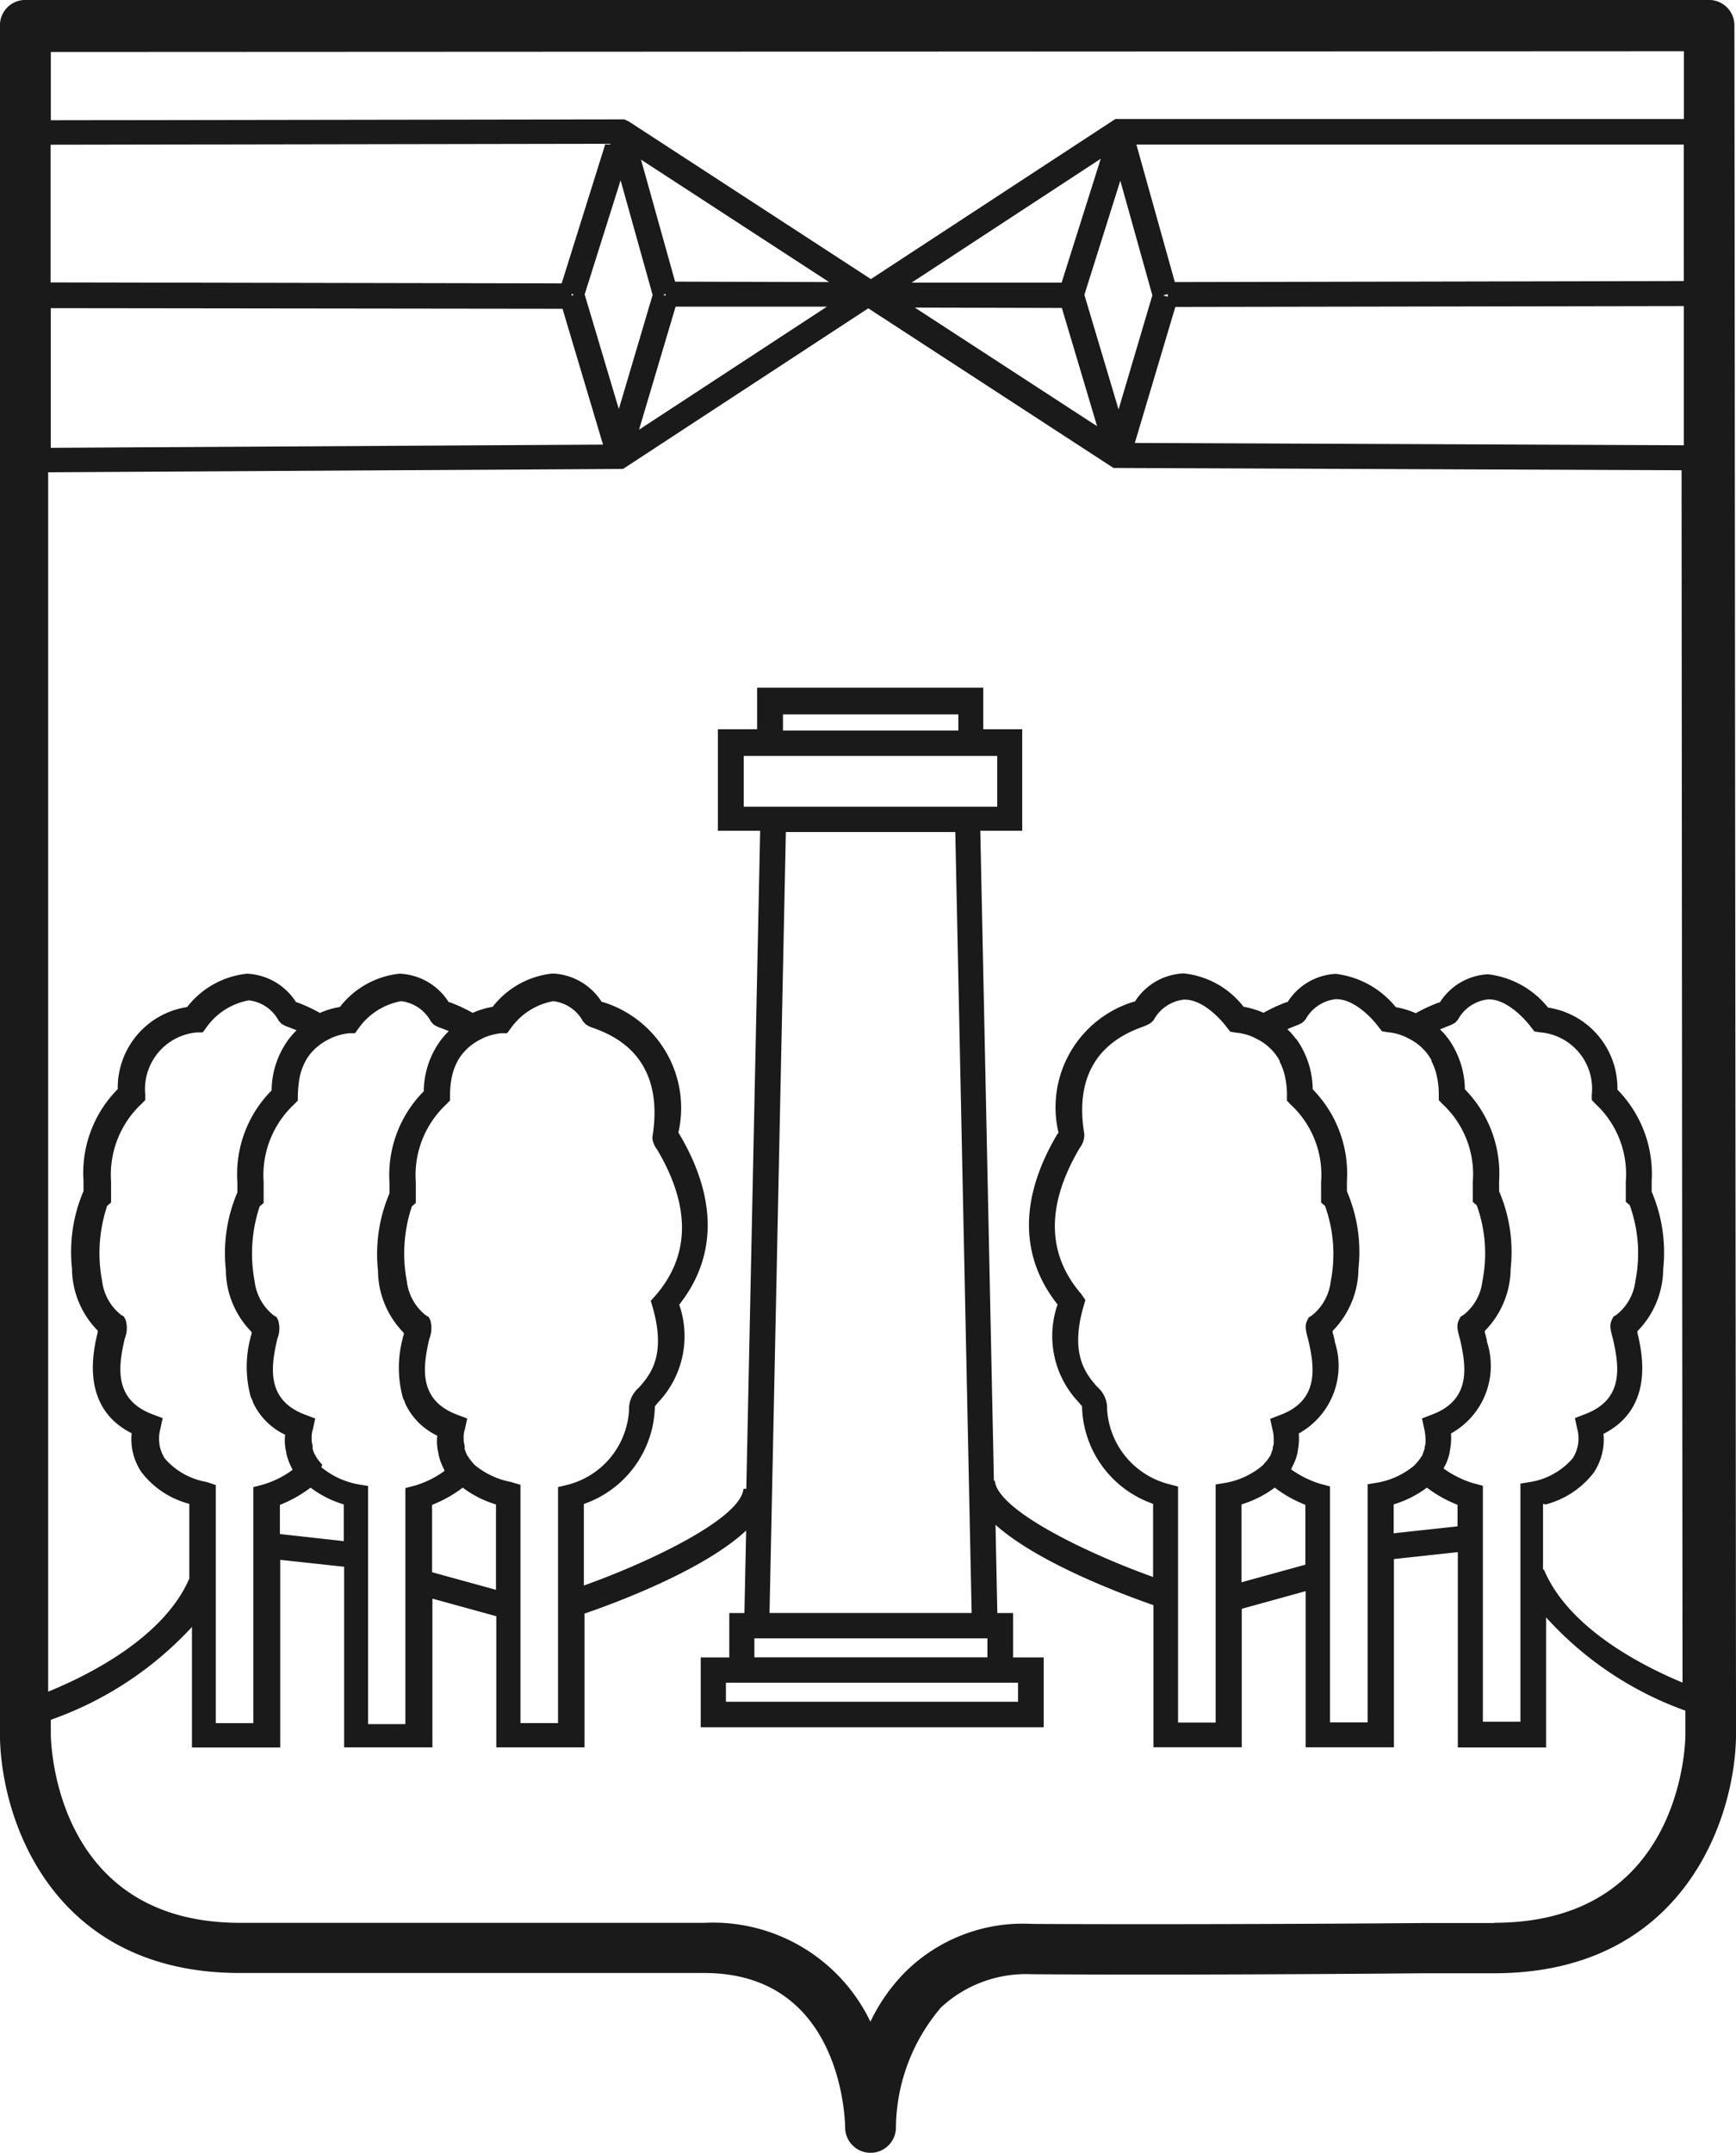 <svg xmlns="http://www.w3.org/2000/svg" width="75.236" height="93.282" viewBox="0 0 75.236 93.282">
  <path id="path2187" d="M239.335,4580.159a1.1,1.1,0,0,0-1.1-1.1h-72.97a1.1,1.1,0,0,0-1.1,1.1v74.011c0,3.592,2.177,10.384,10.4,10.384H194.69c5.987,0,6.1,6.421,6.106,6.692a1.1,1.1,0,0,0,1.1,1.1h0a1.1,1.1,0,0,0,1.1-1.1h0a8.131,8.131,0,0,1,1.961-5.206,5.418,5.418,0,0,1,3.923-1.433c5.205.037,12.571,0,16.973-.042h3.07c8.233,0,10.456-6.747,10.482-10.323Zm-28.3,54.98c-1.511-1.738-1.533-3.873-.068-6.343a.92.92,0,0,0,.193-.6c-.583-3.478,1.773-4.36,2.547-4.649a1.583,1.583,0,0,0,.344-.166l.117-.121a1.705,1.705,0,0,1,1.293-.883c.818-.038,1.619.854,1.866,1.189l.159.2.245.042a2.338,2.338,0,0,1,.767.2l.193.1a2.169,2.169,0,0,1,.526.382l.042.041a2.07,2.07,0,0,1,.37.5v.042a2.42,2.42,0,0,1,.231.65,3.565,3.565,0,0,1,.083.813v.219l.151.159a4.144,4.144,0,0,1,1.328,3.372c0,.242,0,.473,0,.691v.193l.17.143a6.167,6.167,0,0,1,.246,3.284,2.211,2.211,0,0,1-.813,1.464l-.136.083-.072.143c-.11.223-.061.429.041.8.3,1.26.469,2.653-1.2,3.285l-.442.17.1.463a1.584,1.584,0,0,1,.053.4c0,.037,0,.06,0,.086a.67.67,0,0,1-.042.288v.075c-.037.091-.06.185-.1.269a.07.07,0,0,1-.041.06,1.213,1.213,0,0,1-.185.25c-.038.038-.061.072-.087.1l-.038.038a3.428,3.428,0,0,1-1.563.738l-.461.076v10.319h-1.628v-10.228l-.417-.11a3.57,3.57,0,0,1-2.659-3.245,1.206,1.206,0,0,0-.425-.961c-.478-.55-1.2-1.382-.6-3.479l.083-.287Zm6.937,9.11a4.643,4.643,0,0,0,1.442-.727,5.478,5.478,0,0,0,1.327.745v2.594l-2.769.763Zm2.175-1.544v-.038a2.429,2.429,0,0,0,.26-.678v-.042a2.718,2.718,0,0,0,.049-.772,3.349,3.349,0,0,0,1.563-3.962,1.117,1.117,0,0,0-.053-.245c0-.064-.042-.121-.042-.174v-.064a3.889,3.889,0,0,0,1.118-2.7,6.66,6.66,0,0,0-.5-3.348v-.443a5.216,5.216,0,0,0-1.483-3.977,3.811,3.811,0,0,0-.7-2.164l-.045-.041a2.717,2.717,0,0,0-.355-.4c.129-.053.238-.1.325-.133a1.62,1.62,0,0,0,.344-.162l.117-.121a1.71,1.71,0,0,1,1.293-.883c.807-.038,1.619.854,1.866,1.19l.158.2.25.042a2.334,2.334,0,0,1,.766.2l.193.1a2.321,2.321,0,0,1,.527.378l.041.042a2.043,2.043,0,0,1,.371.5v.042a2.421,2.421,0,0,1,.23.65,3.5,3.5,0,0,1,.083.812v.219l.147.155a4.145,4.145,0,0,1,1.328,3.373c0,.238,0,.472,0,.691v.193l.17.143a6.154,6.154,0,0,1,.246,3.284,2.182,2.182,0,0,1-.814,1.463l-.136.084-.072.151c-.11.223-.06.428.045.8.295,1.258.469,2.652-1.2,3.284l-.442.171.1.463a2.237,2.237,0,0,1,.053.4c0,.045,0,.06,0,.09a.735.735,0,0,1-.038.288v.076c-.041.09-.06.185-.1.272a.059.059,0,0,1-.038.053,1.231,1.231,0,0,1-.185.253c-.038.042-.06.072-.087.1l-.037.042a3.435,3.435,0,0,1-1.565.738l-.46.076v10.32h-1.629v-10.226l-.414-.11a4.348,4.348,0,0,1-1.277-.633Zm4.42,1.544a4.649,4.649,0,0,0,1.441-.727,5.5,5.5,0,0,0,1.328.745v.933l-2.769.3Zm2.174-1.544v-.038a2.3,2.3,0,0,0,.257-.678v-.042a2.715,2.715,0,0,0,.054-.772,3.349,3.349,0,0,0,1.563-3.962,1.117,1.117,0,0,0-.053-.245c0-.064-.042-.121-.042-.174v-.064a3.889,3.889,0,0,0,1.118-2.7,6.649,6.649,0,0,0-.5-3.348v-.443a5.214,5.214,0,0,0-1.484-3.977,3.826,3.826,0,0,0-.7-2.164h0a3.206,3.206,0,0,0-.378-.433c.129-.049.238-.1.325-.132a1.617,1.617,0,0,0,.34-.163l.11-.121a1.7,1.7,0,0,1,1.292-.882c.8-.046,1.62.854,1.867,1.189l.159.2.245.038a2.453,2.453,0,0,1,2.239,2.71v.219l.147.159a4.142,4.142,0,0,1,1.328,3.372c0,.238,0,.472,0,.691v.193l.17.143a6.15,6.15,0,0,1,.246,3.283,2.185,2.185,0,0,1-.814,1.464l-.136.083-.072.143c-.109.223-.06.429.042.8.295,1.259.469,2.652-1.2,3.284l-.442.171.1.463a1.584,1.584,0,0,1-.2,1.285,3.074,3.074,0,0,1-1.8,1.015l-.461.076v10.32h-1.627v-10.227l-.418-.11a4.372,4.372,0,0,1-1.277-.632Zm4.421,1.544a3.849,3.849,0,0,0,2.068-1.365,2.57,2.57,0,0,0,.431-1.692c2.233-1.128,1.665-3.556,1.47-4.383v-.065a3.884,3.884,0,0,0,1.118-2.7,6.712,6.712,0,0,0-.5-3.347v-.443a5.214,5.214,0,0,0-1.484-3.977,3.535,3.535,0,0,0-3.007-3.556,3.92,3.92,0,0,0-2.6-1.443,2.621,2.621,0,0,0-2.091,1.223h-.042a7.206,7.206,0,0,0-1,.463,3.736,3.736,0,0,0-.865-.261,3.961,3.961,0,0,0-2.6-1.443,2.621,2.621,0,0,0-2.09,1.224h-.042a7.111,7.111,0,0,0-1,.463,3.715,3.715,0,0,0-.865-.261,3.772,3.772,0,0,0-2.58-1.444h-.042a2.62,2.62,0,0,0-2.089,1.222h-.042a4.785,4.785,0,0,0-3.27,5.67.057.057,0,0,1-.038.053c-2.057,3.457-1.194,5.9,0,7.4a4.162,4.162,0,0,0,.9,4.22c.049.06.11.132.159.185h0a4.582,4.582,0,0,0,3.08,4.232v3.17c-2.986-1.071-6.751-2.919-6.857-4.169h-.041l-.59-28.165h1.817v-4.4H206.78v-1.8h-9.8v1.8h-1.7v4.4h1.832l-.6,28.513h-.125c-.1,1.257-3.922,3.121-6.916,4.191v-3.533a4.577,4.577,0,0,0,3.079-4.232h0c.046-.054.1-.125.155-.185a4.166,4.166,0,0,0,.9-4.22c1.186-1.5,2.048-3.94,0-7.4a.038.038,0,0,0-.041-.038,4.8,4.8,0,0,0-3.275-5.676h-.041a2.648,2.648,0,0,0-2.1-1.233H188.1a3.767,3.767,0,0,0-2.581,1.443,3.309,3.309,0,0,0-.865.261,6.88,6.88,0,0,0-1-.463h-.038a2.653,2.653,0,0,0-2.1-1.235h-.038a3.768,3.768,0,0,0-2.581,1.443,3.411,3.411,0,0,0-.864.257,7.091,7.091,0,0,0-1-.463H177a2.657,2.657,0,0,0-2.1-1.236h-.041a3.771,3.771,0,0,0-2.581,1.444,3.539,3.539,0,0,0-3.007,3.556,5.158,5.158,0,0,0-1.484,3.978c0,.155,0,.3,0,.442a6.711,6.711,0,0,0-.5,3.346,3.875,3.875,0,0,0,1.117,2.7v.064c-.2.828-.762,3.255,1.471,4.383a2.535,2.535,0,0,0,.429,1.692,3.818,3.818,0,0,0,2.068,1.365v3.239c-1.109,2.566-4.378,4.19-6.116,4.9v-52.838l24.913-.144,10.629-6.96,10.626,6.917,24.621.1.041,52.532c-1.786-.744-4.955-2.37-6.007-4.9h-.038v-2.845Zm-23.1,7.727h.227v.824H195.628v-.824h12.437Zm-11.2-1.1v-.824h10.1v.824Zm8.839-40.159h-7.6v-.7h7.6Zm1.1,1.1h.585v2.2H196.4v-2.2h10.406Zm-9.283,37.137.708-33.839h7.343l.709,33.839Zm-24.407-5.679a3.081,3.081,0,0,1-1.8-1.015,1.6,1.6,0,0,1-.193-1.286l.1-.463-.442-.166c-1.669-.632-1.495-2.027-1.2-3.284a1.219,1.219,0,0,0,.038-.8l-.072-.148-.136-.083a2.211,2.211,0,0,1-.813-1.464,6.454,6.454,0,0,1,.219-3.252l.17-.147v-.909a4.2,4.2,0,0,1,1.328-3.373l.155-.159v-.219a2.465,2.465,0,0,1,2.236-2.71h.253l.148-.2a2.882,2.882,0,0,1,1.851-1.189h0a1.683,1.683,0,0,1,1.293.882l.11.121a1.128,1.128,0,0,0,.34.163c.09.041.2.079.325.132a3.4,3.4,0,0,0-.344.389s-.038.038-.038.053a3.788,3.788,0,0,0-.7,2.163,5.156,5.156,0,0,0-1.484,3.978c0,.159,0,.3,0,.442a6.7,6.7,0,0,0-.5,3.346,3.865,3.865,0,0,0,1.117,2.7v.065c0,.053-.045.109-.045.173a4.946,4.946,0,0,0,0,2.546c0,.045.045.083.053.129.041.064.041.124.076.189a2.9,2.9,0,0,0,1.369,1.351,2.09,2.09,0,0,0,.053.773v.038a2.46,2.46,0,0,0,.261.679v.038a4.1,4.1,0,0,1-1.277.633l-.416.11v10.226h-1.627l0-10.319Zm3.188.994a5.513,5.513,0,0,0,1.328-.746,4.534,4.534,0,0,0,1.441.727v1.59l-2.769-.307Zm1.84-1.735h0c-.045-.041-.072-.083-.11-.124a1.482,1.482,0,0,1-.174-.246.071.071,0,0,0-.038-.06,1.387,1.387,0,0,1-.1-.269v-.075c0-.091-.041-.193-.041-.288v-.083a1.084,1.084,0,0,1,.053-.4l.1-.463-.442-.166c-1.669-.632-1.495-2.028-1.2-3.285a1.211,1.211,0,0,0,.038-.8l-.072-.143-.136-.083a2.216,2.216,0,0,1-.813-1.464,6.466,6.466,0,0,1,.219-3.252l.171-.144v-.908a4.2,4.2,0,0,1,1.327-3.373l.155-.159v-.219a5.113,5.113,0,0,1,.083-.811,2.606,2.606,0,0,1,.235-.653h0a2,2,0,0,1,.378-.509l.041-.042a2.419,2.419,0,0,1,.53-.381l.193-.1a2.551,2.551,0,0,1,.761-.2h.254l.147-.2a2.888,2.888,0,0,1,1.852-1.19h0a1.68,1.68,0,0,1,1.293.883l.11.121a1.152,1.152,0,0,0,.34.163c.091.037.2.079.325.132a2.916,2.916,0,0,0-.344.389s-.041.042-.041.053a3.793,3.793,0,0,0-.7,2.163,5.15,5.15,0,0,0-1.484,3.978c0,.159,0,.3,0,.441a6.706,6.706,0,0,0-.5,3.348,3.883,3.883,0,0,0,1.117,2.7v.064c0,.053-.045.11-.045.177a4.944,4.944,0,0,0,0,2.546c0,.041.045.083.053.129.041.064.041.124.076.189a2.892,2.892,0,0,0,1.369,1.351,2.163,2.163,0,0,0,.053.774v.038a2.6,2.6,0,0,0,.257.679v.038a4.178,4.178,0,0,1-1.278.633l-.415.109v10.227H180.12v-10.32l-.459-.075a3.5,3.5,0,0,1-1.57-.74Zm4.755,1.735a5.494,5.494,0,0,0,1.328-.746,4.544,4.544,0,0,0,1.441.727v3.7l-2.769-.762Zm3.407-.994a3.472,3.472,0,0,1-1.567-.741h0c-.041-.042-.072-.083-.11-.125a1.809,1.809,0,0,1-.177-.245s-.042-.042-.042-.061a1.379,1.379,0,0,1-.1-.268v-.076c0-.091-.042-.193-.042-.287v-.083a1.063,1.063,0,0,1,.054-.4l.1-.463-.442-.166c-1.669-.632-1.495-2.028-1.2-3.285a1.277,1.277,0,0,0,.046-.8l-.072-.144-.137-.083a2.216,2.216,0,0,1-.812-1.464,6.457,6.457,0,0,1,.219-3.252l.17-.143v-.909a4.194,4.194,0,0,1,1.328-3.373l.152-.159v-.219a4.258,4.258,0,0,1,.083-.811,2.58,2.58,0,0,1,.234-.653h0a2.031,2.031,0,0,1,.378-.509l.038-.041a2.378,2.378,0,0,1,.529-.382l.193-.1a2.583,2.583,0,0,1,.761-.2h.257l.152-.2a2.882,2.882,0,0,1,1.852-1.189h0a1.68,1.68,0,0,1,1.292.883l.118.121a1.1,1.1,0,0,0,.343.162c.775.291,3.131,1.172,2.54,4.741a.934.934,0,0,0,.2.509c1.468,2.469,1.447,4.6-.067,6.343l-.2.223.083.287c.6,2.1-.117,2.929-.6,3.479a1.206,1.206,0,0,0-.425.963,3.548,3.548,0,0,1-2.659,3.243l-.419.1v10.228h-1.627V4643.4Zm2.638-51.487.1.041-.1.046Zm4.075.087-.1-.038.1-.045Zm.434.473h6.559l-8.144,5.333Zm-2.461,4.439-1.481-4.968,1.558-4.945,1.388,4.968Zm19.66-4.982h0Zm4.129,0v.117l-.2-.061Zm-4.589.6,1.528,5.125-7.9-5.141Zm.977-.569,1.557-4.945,1.389,4.967-1.465,4.946Zm3.942.525,22.036-.038v6.032l-23.792-.1Zm22.035-1.122-22.057.045-1.666-5.959H237.14Zm-26.963.068h-6.5l8.195-5.367Zm-16.752-.042-1.477-5.287,8.151,5.306Zm-4.916.076-22.15-.042v-5.967l24.045-.041Zm.037,1.1,1.755,5.886-23.933.139v-6.052Zm48.6-11.161v2.938H212.505l-10.594,6.936-10.5-6.835-.193-.086-24.847.038v-2.958Zm-8.219,81.109h-3.083c-4.4.038-11.755.068-16.946.038a7.243,7.243,0,0,0-5.488,2.073,7.911,7.911,0,0,0-1.521,2.164,7.567,7.567,0,0,0-7.194-4.284H174.57c-8.059,0-8.2-7.855-8.2-8.186v-.612a15.147,15.147,0,0,0,6.117-4.023v5.223h3.826v-8.131l2.769.3v7.825h3.826v-6.444l2.769.762v5.682H189.5v-5.795c1.354-.465,5.169-1.881,7.005-3.6l-.075,3.576h-.656v1.923h-1.237v3.023H209.4v-3.023h-1.327v-1.923h-.682l-.079-3.824c1.84,1.646,5.463,3,6.846,3.482v6.157h3.826v-6l2.769-.764v6.767h3.826v-8.158l2.769-.3v8.464h3.826v-5.637a14.884,14.884,0,0,0,6.036,4.042v1.062c0,.332-.147,8.13-8.283,8.13Z" transform="translate(-164.168 -4579.061)" fill="#1a1a1a"/>
</svg>
